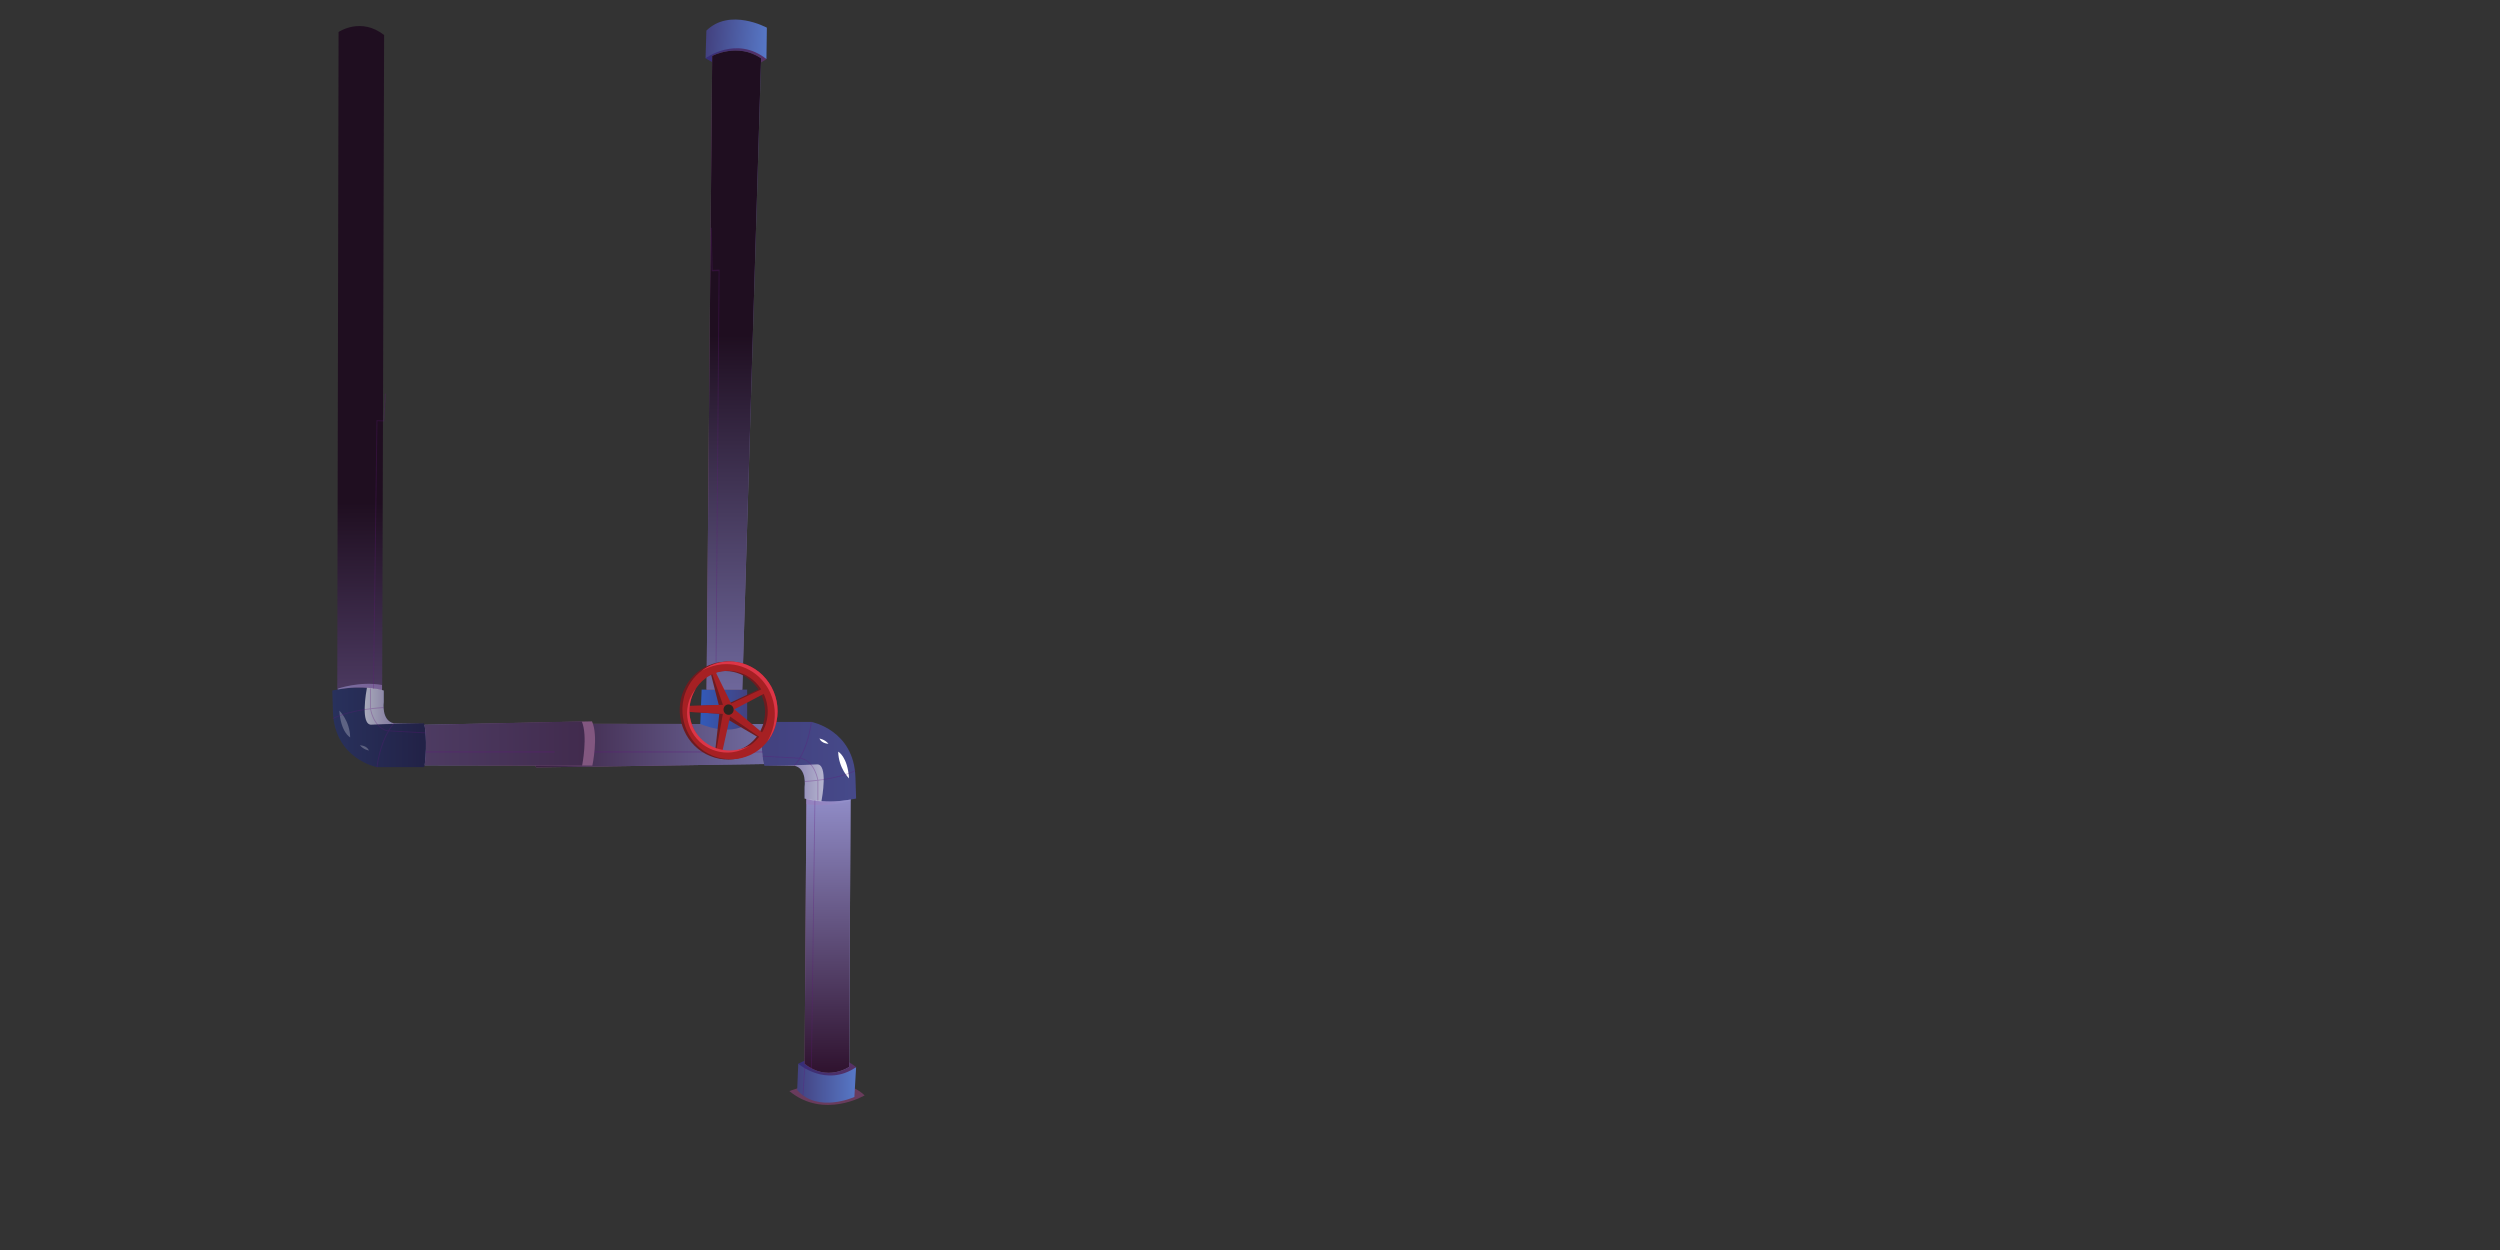 <svg width="1920" height="960" viewBox="0 0 1920 960" fill="none" xmlns="http://www.w3.org/2000/svg">
<rect x="0" y="0" width="1920" height="960" fill="#333333" stroke="none"/>
<g style="mix-blend-mode:multiply" opacity="0.8">
<path fill-rule="evenodd" clip-rule="evenodd" d="M664.052 841.248C664.052 841.248 632.774 859.767 606.262 837.987C606.262 837.987 644.258 822.353 664.052 841.248Z" fill="#773D66"/>
</g>
<path fill-rule="evenodd" clip-rule="evenodd" d="M656.166 842.463C656.166 842.463 628.177 855.234 612.238 837.188L613.058 816.979C613.058 816.979 636.898 824.868 657.494 819.551L656.162 842.463H656.166Z" fill="url(#paint0_linear_313_65661)"/>
<path fill-rule="evenodd" clip-rule="evenodd" d="M657.498 819.551C657.498 819.551 639.406 802.809 613.062 816.979C613.062 816.979 634.383 835.426 657.498 819.551Z" fill="url(#paint1_linear_313_65661)"/>
<path fill-rule="evenodd" clip-rule="evenodd" d="M588.948 21.264C588.948 21.264 560.569 5.779 542.508 23.502L541.855 44.745C541.855 44.745 567.435 38.262 588.625 45.381L588.948 21.264Z" fill="url(#paint2_linear_313_65661)"/>
<path fill-rule="evenodd" clip-rule="evenodd" d="M588.625 45.381C588.625 45.381 568.405 61.572 541.855 44.745C541.855 44.745 565.584 27.008 588.625 45.381Z" fill="url(#paint3_linear_313_65661)"/>
<path fill-rule="evenodd" clip-rule="evenodd" d="M652.23 819.32C652.23 819.32 635.417 831.064 617.918 816.979L619.403 604.41H653.228L652.226 819.32H652.23Z" fill="url(#paint4_linear_313_65661)"/>
<path fill-rule="evenodd" clip-rule="evenodd" d="M652.23 819.32C652.23 819.32 635.417 831.064 617.918 816.979L619.403 604.41H653.228L652.226 819.32H652.23Z" fill="url(#paint5_linear_313_65661)"/>
<path fill-rule="evenodd" clip-rule="evenodd" d="M623.164 554.421H587.016C581.375 569.202 587.016 588.062 587.016 588.062H610.017C620.01 590.072 617.918 604.413 617.918 604.413V613.276C617.96 613.291 617.985 613.305 618.028 613.305C618.894 613.482 624.429 614.641 630.898 615.22C633.072 615.411 635.36 615.536 637.601 615.536C646.699 615.536 657.491 613.28 657.491 613.28L656.983 597.106C655.882 560.588 623.161 554.421 623.161 554.421H623.164Z" fill="url(#paint6_linear_313_65661)"/>
<path style="mix-blend-mode:multiply" opacity="0.6" fill-rule="evenodd" clip-rule="evenodd" d="M653.228 614.055V614.712C653.228 614.712 636.319 620.641 619.3 617.515V613.561C619.3 613.561 633.889 617.831 653.228 614.055Z" fill="url(#paint7_linear_313_65661)"/>
<path style="mix-blend-mode:multiply" opacity="0.6" fill-rule="evenodd" clip-rule="evenodd" d="M587.019 588.062H610.021C620.014 590.072 617.921 604.413 617.921 604.413V613.276C617.964 613.291 617.989 613.305 618.031 613.305C624.5 615.191 630.873 615.383 630.873 615.383C630.873 615.383 630.887 615.33 630.901 615.22C631.342 612.893 636.159 586.435 627.324 587.042C618.06 587.675 587.019 588.062 587.019 588.062Z" fill="url(#paint8_linear_313_65661)"/>
<g style="mix-blend-mode:soft-light">
<path fill-rule="evenodd" clip-rule="evenodd" d="M652.073 597.831C652.073 597.831 644.003 590.069 643.747 577.288C643.747 577.288 650.919 580.946 652.073 597.831Z" fill="white"/>
</g>
<g style="mix-blend-mode:soft-light">
<path fill-rule="evenodd" clip-rule="evenodd" d="M636.265 571.203C636.265 571.203 631.058 571.203 629.317 567.203C629.317 567.203 633.299 567.725 636.265 571.203Z" fill="white"/>
</g>
<path fill-rule="evenodd" clip-rule="evenodd" d="M586.44 556.084L411.433 555.871C411.433 555.871 404.857 578.325 411.823 589.362L586.675 586.776C586.675 586.776 583.243 574.378 586.444 556.087L586.44 556.084Z" fill="url(#paint9_linear_313_65661)"/>
<path fill-rule="evenodd" clip-rule="evenodd" d="M586.44 556.084L411.433 555.871C411.433 555.871 404.857 578.325 411.823 589.362L586.675 586.776C586.675 586.776 583.243 574.378 586.444 556.087L586.44 556.084Z" fill="url(#paint10_linear_313_65661)"/>
<path fill-rule="evenodd" clip-rule="evenodd" d="M538.864 529.626L537.819 555.963C537.819 555.963 559.208 565.767 573.812 556.055V529.626H538.864Z" fill="url(#paint11_linear_313_65661)"/>
<path fill-rule="evenodd" clip-rule="evenodd" d="M542.647 529.626L546.963 42.944C546.963 42.944 566.682 32.511 584.515 44.802L570.06 529.626H542.647Z" fill="url(#paint12_linear_313_65661)"/>
<path fill-rule="evenodd" clip-rule="evenodd" d="M542.647 529.626L546.963 42.944C546.963 42.944 566.682 32.511 584.515 44.802L570.06 529.626H542.647Z" fill="url(#paint13_linear_313_65661)"/>
<g style="mix-blend-mode:multiply" opacity="0.3">
<path d="M657.139 592.09L656.833 591.475C642.095 598.8 618.44 599.795 618.202 599.805L618.23 600.494C618.468 600.484 642.269 599.482 657.139 592.093V592.09Z" fill="#60157A"/>
<path d="M623.509 554.471L622.827 554.375C619.345 578.708 609.878 587.728 609.786 587.816L610.255 588.321C610.351 588.232 619.995 579.042 623.512 554.471H623.509Z" fill="#60157A"/>
<path d="M628.464 614.935V599.28C628.443 599.091 626.376 585.053 615.502 582.037L585.595 580.385L585.556 581.074L615.392 582.712C625.761 585.596 627.765 599.191 627.782 599.326V614.935H628.468H628.464Z" fill="#60157A"/>
<path d="M626.187 614.647L625.498 614.64L622.83 820.125L617.612 819.973L616.376 841.255L617.065 841.297L618.258 820.679L623.509 820.836L623.512 820.484L626.187 614.647Z" fill="#60157A"/>
<path d="M550.127 530.046L549.425 530.046L551.914 208.205L546.592 208.358L545.872 175.009L546.575 174.954L547.269 207.262L552.623 207.103L552.618 207.654L550.127 530.046Z" fill="#60157A"/>
<path d="M409 577H586V578H409V577Z" fill="#60157A"/>
</g>
<path fill-rule="evenodd" clip-rule="evenodd" d="M260.018 24.585C260.018 24.585 277.159 12.852 295 26.924L293.486 539H259L260.021 24.585H260.018Z" fill="url(#paint14_linear_313_65661)"/>
<path fill-rule="evenodd" clip-rule="evenodd" d="M289.51 589.17H325.659C331.3 574.389 325.659 555.529 325.659 555.529H302.658C292.665 553.519 294.757 539.178 294.757 539.178V530.315C294.715 530.301 294.69 530.286 294.647 530.286C293.78 530.109 288.246 528.951 281.777 528.372C279.603 528.18 277.315 528.056 275.074 528.056C265.976 528.056 255.184 530.311 255.184 530.311L255.692 546.485C256.793 583.003 289.514 589.17 289.514 589.17H289.51Z" fill="url(#paint15_linear_313_65661)"/>
<path style="mix-blend-mode:multiply" opacity="0.6" fill-rule="evenodd" clip-rule="evenodd" d="M259.447 529.537V528.88C259.447 528.88 276.356 522.951 293.375 526.077V530.031C293.375 530.031 278.786 525.761 259.447 529.537Z" fill="url(#paint16_linear_313_65661)"/>
<path style="mix-blend-mode:multiply" opacity="0.6" fill-rule="evenodd" clip-rule="evenodd" d="M325.655 555.53H302.654C292.661 553.519 294.754 539.178 294.754 539.178V530.315C294.711 530.301 294.686 530.287 294.643 530.287C288.175 528.4 281.802 528.208 281.802 528.208C281.802 528.208 281.788 528.262 281.773 528.372C281.333 530.699 276.516 557.156 285.351 556.549C294.615 555.917 325.655 555.53 325.655 555.53Z" fill="url(#paint17_linear_313_65661)"/>
<g style="mix-blend-mode:soft-light" opacity="0.25">
<path fill-rule="evenodd" clip-rule="evenodd" d="M260.601 545.76C260.601 545.76 268.672 553.522 268.928 566.304C268.928 566.304 261.756 562.645 260.601 545.76Z" fill="white"/>
</g>
<g style="mix-blend-mode:soft-light" opacity="0.25">
<path fill-rule="evenodd" clip-rule="evenodd" d="M276.409 572.389C276.409 572.389 281.617 572.389 283.358 576.389C283.358 576.389 279.376 575.866 276.409 572.389Z" fill="white"/>
</g>
<path fill-rule="evenodd" clip-rule="evenodd" d="M326.172 587.784L454.933 588C454.933 588 459.77 565.205 454.645 554L326 556.625C326 556.625 328.525 569.211 326.17 587.78L326.172 587.784Z" fill="url(#paint18_linear_313_65661)"/>
<path fill-rule="evenodd" clip-rule="evenodd" d="M326.162 587.784L447.059 588C447.059 588 451.601 565.205 446.789 554L326 556.625C326 556.625 328.371 569.211 326.16 587.78L326.162 587.784Z" fill="url(#paint19_linear_313_65661)"/>
<g style="mix-blend-mode:multiply" opacity="0.3">
<path d="M255.536 551.502L255.841 552.116C270.58 544.791 294.235 543.797 294.473 543.786L294.444 543.097C294.206 543.107 270.406 544.109 255.536 551.498V551.502Z" fill="#60157A"/>
<path d="M289.166 589.121L289.848 589.217C293.329 564.883 302.796 555.864 302.889 555.775L302.42 555.27C302.324 555.359 292.679 564.549 289.162 589.121H289.166Z" fill="#60157A"/>
<path d="M284.21 528.656V544.311C284.231 544.5 286.299 558.539 297.173 561.555L327.08 563.206L327.119 562.517L297.283 560.88C286.913 557.995 284.91 544.4 284.892 544.265V528.656H284.207H284.21Z" fill="#60157A"/>
<path d="M286.487 528.944L287.176 528.951L289.844 323.466L295.063 323.619L296.299 302.337L295.61 302.294L294.416 322.912L289.166 322.755L289.162 323.107L286.487 528.944Z" fill="#60157A"/>
<path d="M426 578H327V577H426V578Z" fill="#60157A"/>
</g>
<g clip-path="url(#clip0_313_65661)">
<path d="M585.29 564.82L561.58 544.94L585.73 532.21L583.9 528.83L559.1 540.5L546.65 515.31L545.5 515.79L552.04 541.52L524.86 542.35L529.55 546.8L552.44 548.13L549.12 577.9L552.02 578.68L557.95 552L583.68 567.09L585.29 564.82Z" fill="#6E1B1F"/>
<path d="M593.39 557.84L593.1 558.74C592.99 559.05 592.89 559.35 592.78 559.66C592.56 560.27 592.32 560.86 592.07 561.46C591.56 562.65 591 563.81 590.38 564.93C589.13 567.18 587.64 569.28 585.96 571.2C582.59 575.03 578.46 578.06 573.92 580.12C569.41 582.17 564.52 583.25 559.62 583.32C557.19 583.36 554.76 583.14 552.37 582.69C549.99 582.24 547.69 581.56 545.42 580.63C541.01 578.86 536.89 576.17 533.47 572.77C530.08 569.43 527.31 565.44 525.38 561.06C523.45 556.73 522.3 552.06 522.05 547.33C521.93 544.99 522.02 542.63 522.32 540.31C522.47 539.15 522.68 538 522.94 536.87C523.07 536.3 523.21 535.74 523.36 535.18C523.44 534.9 523.52 534.62 523.6 534.34L523.73 533.92L523.87 533.49L523.99 533.11L524.14 532.68C524.24 532.4 524.33 532.13 524.44 531.86C524.64 531.32 524.86 530.78 525.09 530.25C525.54 529.19 526.05 528.14 526.6 527.13C527.7 525.1 528.99 523.17 530.44 521.39C533.35 517.82 536.93 514.81 540.94 512.6C544.96 510.37 549.44 508.91 554.05 508.39C558.7 507.86 563.49 508.27 568.05 509.57C572.66 510.91 577.07 513.19 580.9 516.27C584.78 519.4 588.03 523.36 590.45 527.8C592.87 532.31 594.42 537.32 594.93 542.45C595.46 547.63 594.93 552.9 593.4 557.81V557.83L593.39 557.84ZM586.34 555.35C587.49 551.33 587.83 547.1 587.34 542.97C586.86 538.87 585.56 534.89 583.58 531.32C581.65 527.78 579.03 524.65 575.97 522.16C572.96 519.67 569.48 517.81 565.8 516.68C562.16 515.54 558.34 515.12 554.59 515.46C550.87 515.79 547.2 516.85 543.86 518.58C540.54 520.29 537.51 522.65 535.02 525.52C533.78 526.95 532.66 528.51 531.7 530.17C531.22 531 530.78 531.85 530.37 532.73C530.17 533.17 529.98 533.61 529.79 534.06L529.53 534.73L529.41 535.06L529.28 535.44L529.05 536.11L528.83 536.81C528.69 537.28 528.56 537.75 528.44 538.22C528.2 539.17 528.01 540.13 527.85 541.09C527.55 543.03 527.42 545.01 527.48 546.99C527.6 550.97 528.46 554.97 530.05 558.68C531.66 562.42 533.96 565.88 536.85 568.74C539.78 571.64 543.24 573.94 547.08 575.49C548.97 576.24 550.99 576.82 553 577.17C555.04 577.53 557.11 577.64 559.17 577.56C561.24 577.47 563.29 577.13 565.29 576.6C567.29 576.06 569.23 575.29 571.07 574.34C574.77 572.42 578.03 569.71 580.64 566.45C581.95 564.83 583.08 563.06 584.04 561.2C584.52 560.27 584.95 559.32 585.33 558.35C585.52 557.86 585.7 557.37 585.87 556.88L586.11 556.13L586.34 555.35Z" fill="#6E1B1F"/>
<path d="M587.72 564.63L564.01 544.75L588.16 532.03L586.33 528.64L561.53 540.32L549.09 515.12L546.47 516.22L555.22 541.31L527.29 542.16L527.16 546.64L555.17 548.29L549.97 577.28L554.45 578.49L560.72 550.31L585.6 567.62L587.72 564.63Z" fill="#A62023"/>
<path d="M563.24 546.28C562.57 548.39 560.37 549.51 558.32 548.79C556.28 548.07 555.19 545.79 555.86 543.7C556.53 541.62 558.71 540.5 560.74 541.2C562.78 541.9 563.91 544.18 563.25 546.28H563.24Z" fill="#2C2520"/>
<path d="M595.46 557.67L595.17 558.57C595.06 558.88 594.96 559.18 594.85 559.48C594.63 560.09 594.39 560.69 594.14 561.28C593.63 562.47 593.07 563.63 592.45 564.75C591.2 567 589.71 569.1 588.03 571.02C584.66 574.85 580.53 577.88 575.99 579.94C571.48 581.99 566.59 583.07 561.69 583.14C559.26 583.18 556.83 582.96 554.44 582.51C552.06 582.06 549.76 581.38 547.49 580.45C543.09 578.68 538.96 575.99 535.54 572.59C532.15 569.25 529.38 565.26 527.45 560.88C525.53 556.57 524.39 551.89 524.14 547.17C524.01 544.83 524.11 542.47 524.41 540.15C524.56 538.99 524.77 537.84 525.03 536.71C525.16 536.14 525.3 535.58 525.45 535.02C525.53 534.74 525.61 534.46 525.69 534.18L525.82 533.76L525.96 533.33L526.08 532.95L526.23 532.52C526.33 532.24 526.42 531.97 526.53 531.7C526.73 531.16 526.95 530.62 527.18 530.09C527.63 529.03 528.14 527.98 528.69 526.97C529.79 524.94 531.08 523.01 532.53 521.23C535.44 517.66 539.02 514.65 543.03 512.44C547.04 510.21 551.51 508.75 556.12 508.23C560.77 507.7 565.56 508.1 570.12 509.41C574.73 510.75 579.14 513.03 582.97 516.11C586.85 519.24 590.1 523.2 592.52 527.64C594.94 532.15 596.49 537.16 597 542.29C597.53 547.47 597 552.74 595.47 557.65V557.67H595.46ZM588.41 555.18C589.56 551.16 589.9 546.93 589.41 542.8C588.93 538.7 587.63 534.72 585.64 531.15C583.71 527.61 581.09 524.48 578.03 521.99C575.02 519.5 571.54 517.64 567.86 516.51C564.22 515.37 560.4 514.95 556.64 515.29C552.92 515.62 549.25 516.68 545.91 518.41C542.58 520.12 539.56 522.48 537.07 525.35C535.83 526.78 534.72 528.34 533.76 530C533.28 530.83 532.84 531.68 532.43 532.56C532.23 533 532.04 533.44 531.85 533.89L531.59 534.56L531.47 534.89L531.34 535.27L531.11 535.94L530.89 536.64C530.75 537.11 530.62 537.58 530.5 538.05C530.26 539 530.07 539.96 529.91 540.92C529.61 542.86 529.48 544.84 529.54 546.82C529.66 550.8 530.52 554.8 532.11 558.51C533.72 562.25 536.03 565.71 538.91 568.57C541.84 571.47 545.3 573.77 549.14 575.32C551.03 576.07 553.05 576.65 555.06 577C557.1 577.36 559.17 577.47 561.23 577.39C563.3 577.3 565.35 576.96 567.35 576.43C569.35 575.89 571.29 575.12 573.13 574.17C576.83 572.25 580.1 569.54 582.7 566.28C584.01 564.66 585.14 562.89 586.1 561.03C586.58 560.1 587.01 559.15 587.39 558.18C587.58 557.69 587.76 557.2 587.93 556.71L588.17 555.96L588.4 555.18V555.2L588.41 555.18Z" fill="#A62023"/>
<path d="M594.13 561.28C594.38 560.69 594.62 560.09 594.84 559.48C594.95 559.18 595.06 558.88 595.16 558.57L595.45 557.67V557.65C596.98 552.73 597.52 547.46 596.99 542.29C596.48 537.16 594.93 532.15 592.51 527.64C590.09 523.2 586.84 519.25 582.96 516.11C579.13 513.03 574.72 510.75 570.11 509.41C565.56 508.1 560.77 507.69 556.12 508.23C551.51 508.76 547.04 510.22 543.01 512.44C541.56 513.24 540.18 514.14 538.86 515.13C540.83 514.05 542.85 513.12 544.91 512.37C546.97 511.62 549.07 511.04 551.19 510.65C555.42 509.86 559.7 509.83 563.83 510.51C564.86 510.68 565.89 510.89 566.9 511.15C567.91 511.41 568.91 511.69 569.88 512.03C571.84 512.73 573.74 513.56 575.55 514.56C577.35 515.56 579.1 516.7 580.69 517.98C582.31 519.26 583.8 520.68 585.17 522.22C586.55 523.75 587.8 525.41 588.91 527.15C589.19 527.58 589.47 528.03 589.72 528.46L589.92 528.81L590.1 529.14L590.47 529.82C590.95 530.74 591.39 531.68 591.81 532.63C592.64 534.54 593.29 536.52 593.82 538.54C594.08 539.55 594.29 540.58 594.47 541.61C594.65 542.65 594.79 543.68 594.89 544.73C595.28 548.91 595 553.23 594.05 557.41C593.81 558.48 593.53 559.52 593.21 560.56C592.89 561.6 592.52 562.63 592.12 563.65C591.31 565.69 590.33 567.68 589.19 569.63C590.4 568.1 591.5 566.47 592.45 564.76C593.07 563.63 593.64 562.48 594.14 561.29L594.13 561.28Z" fill="#DD3547"/>
<path d="M530.22 535.58C530.01 536.05 529.81 536.53 529.63 537.01C529.54 537.25 529.45 537.49 529.36 537.74L529.12 538.45V538.47C527.84 542.38 527.39 546.57 527.83 550.69C528.26 554.77 529.55 558.75 531.57 562.34C533.59 565.87 536.3 569.01 539.54 571.51C542.74 573.96 546.41 575.77 550.26 576.84C554.06 577.88 558.06 578.21 561.94 577.78C565.78 577.36 569.52 576.2 572.88 574.43C574.09 573.8 575.24 573.08 576.35 572.29C574.7 573.15 573.02 573.89 571.3 574.49C569.58 575.08 567.83 575.55 566.06 575.86C562.53 576.49 558.96 576.52 555.51 575.97C554.65 575.84 553.79 575.67 552.95 575.46C552.1 575.26 551.28 575.03 550.46 574.76C548.83 574.21 547.24 573.55 545.73 572.75C544.22 571.96 542.77 571.05 541.44 570.03C540.09 569.02 538.84 567.89 537.7 566.66C536.54 565.44 535.51 564.13 534.58 562.74C534.35 562.4 534.12 562.04 533.91 561.7L533.74 561.43L533.59 561.17L533.28 560.63C532.88 559.9 532.51 559.15 532.16 558.4C531.47 556.88 530.92 555.31 530.48 553.7C530.26 552.9 530.09 552.08 529.94 551.26C529.79 550.43 529.67 549.61 529.59 548.78C529.26 545.45 529.5 542.02 530.29 538.7C530.49 537.85 530.73 537.02 530.99 536.2C531.25 535.37 531.57 534.55 531.9 533.74C532.58 532.12 533.4 530.53 534.35 528.99C533.34 530.2 532.43 531.5 531.63 532.86C531.11 533.75 530.64 534.68 530.22 535.62V535.58Z" fill="#DD3547"/>
</g>
<defs>
<linearGradient id="paint0_linear_313_65661" x1="612.238" y1="831.913" x2="657.494" y2="831.913" gradientUnits="userSpaceOnUse">
<stop offset="0.02" stop-color="#434280"/>
<stop offset="1" stop-color="#5778C7"/>
</linearGradient>
<linearGradient id="paint1_linear_313_65661" x1="613.058" y1="818.641" x2="657.494" y2="818.641" gradientUnits="userSpaceOnUse">
<stop stop-color="#352E7A"/>
<stop offset="0.98" stop-color="#573163"/>
</linearGradient>
<linearGradient id="paint2_linear_313_65661" x1="542.137" y1="29.02" x2="589.571" y2="32.411" gradientUnits="userSpaceOnUse">
<stop offset="0.02" stop-color="#434280"/>
<stop offset="1" stop-color="#5778C7"/>
</linearGradient>
<linearGradient id="paint3_linear_313_65661" x1="542" y1="42.995" x2="588.576" y2="46.326" gradientUnits="userSpaceOnUse">
<stop stop-color="#352E7A"/>
<stop offset="0.98" stop-color="#573163"/>
</linearGradient>
<linearGradient id="paint4_linear_313_65661" x1="617.918" y1="714.16" x2="653.228" y2="714.16" gradientUnits="userSpaceOnUse">
<stop offset="0.02" stop-color="#825780"/>
<stop offset="1" stop-color="#908CC7"/>
</linearGradient>
<linearGradient id="paint5_linear_313_65661" x1="636" y1="824" x2="636" y2="613" gradientUnits="userSpaceOnUse">
<stop stop-color="#2F122E"/>
<stop offset="1" stop-color="#908CC7"/>
</linearGradient>
<linearGradient id="paint6_linear_313_65661" x1="584.511" y1="584.978" x2="1054.04" y2="584.978" gradientUnits="userSpaceOnUse">
<stop offset="0.02" stop-color="#434280"/>
<stop offset="1" stop-color="#5778C7"/>
</linearGradient>
<linearGradient id="paint7_linear_313_65661" x1="619.3" y1="615.994" x2="653.228" y2="615.994" gradientUnits="userSpaceOnUse">
<stop stop-color="#977CBA"/>
<stop offset="0.46" stop-color="#9785C2"/>
<stop offset="1" stop-color="#9897D1"/>
</linearGradient>
<linearGradient id="paint8_linear_313_65661" x1="587.016" y1="601.209" x2="632.607" y2="601.209" gradientUnits="userSpaceOnUse">
<stop stop-color="#977CBA"/>
<stop offset="0.14" stop-color="#9E85BE"/>
<stop offset="0.38" stop-color="#B29ECC"/>
<stop offset="0.67" stop-color="#D3C8E2"/>
<stop offset="1" stop-color="white"/>
</linearGradient>
<linearGradient id="paint9_linear_313_65661" x1="586.671" y1="572.616" x2="498.619" y2="572.616" gradientUnits="userSpaceOnUse">
<stop stop-color="#716CA1"/>
<stop offset="0.98" stop-color="#825780"/>
</linearGradient>
<linearGradient id="paint10_linear_313_65661" x1="586.671" y1="572.616" x2="375.5" y2="573" gradientUnits="userSpaceOnUse">
<stop stop-color="#716CA1"/>
<stop offset="0.98" stop-color="#2F122E"/>
</linearGradient>
<linearGradient id="paint11_linear_313_65661" x1="573.815" y1="544.986" x2="537.819" y2="544.986" gradientUnits="userSpaceOnUse">
<stop offset="0.02" stop-color="#434280"/>
<stop offset="1" stop-color="#325AB9"/>
</linearGradient>
<linearGradient id="paint12_linear_313_65661" x1="584.511" y1="284.216" x2="542.643" y2="284.216" gradientUnits="userSpaceOnUse">
<stop stop-color="#716CA1"/>
<stop offset="0.98" stop-color="#825780"/>
</linearGradient>
<linearGradient id="paint13_linear_313_65661" x1="564" y1="530" x2="564" y2="252" gradientUnits="userSpaceOnUse">
<stop stop-color="#6E679B"/>
<stop offset="0.98" stop-color="#1F0E20"/>
</linearGradient>
<linearGradient id="paint14_linear_313_65661" x1="276.896" y1="386" x2="277.125" y2="533" gradientUnits="userSpaceOnUse">
<stop stop-color="#1F0E20"/>
<stop offset="1" stop-color="#4C3A61"/>
</linearGradient>
<linearGradient id="paint15_linear_313_65661" x1="328.163" y1="558.613" x2="137.5" y2="559" gradientUnits="userSpaceOnUse">
<stop offset="0.02" stop-color="#222247"/>
<stop offset="1" stop-color="#344B81"/>
</linearGradient>
<linearGradient id="paint16_linear_313_65661" x1="293.375" y1="527.597" x2="259.447" y2="527.597" gradientUnits="userSpaceOnUse">
<stop stop-color="#977CBA"/>
<stop offset="0.46" stop-color="#9785C2"/>
<stop offset="1" stop-color="#9897D1"/>
</linearGradient>
<linearGradient id="paint17_linear_313_65661" x1="325.659" y1="542.382" x2="280.068" y2="542.382" gradientUnits="userSpaceOnUse">
<stop stop-color="#977CBA"/>
<stop offset="0.14" stop-color="#9E85BE"/>
<stop offset="0.38" stop-color="#B29ECC"/>
<stop offset="0.67" stop-color="#D3C8E2"/>
<stop offset="1" stop-color="white"/>
</linearGradient>
<linearGradient id="paint18_linear_313_65661" x1="326.003" y1="571" x2="390.786" y2="571" gradientUnits="userSpaceOnUse">
<stop stop-color="#716CA1"/>
<stop offset="0.98" stop-color="#825780"/>
</linearGradient>
<linearGradient id="paint19_linear_313_65661" x1="326.002" y1="571" x2="646.656" y2="570.82" gradientUnits="userSpaceOnUse">
<stop stop-color="#4D3B62"/>
<stop offset="0.98" stop-color="#2F122E"/>
</linearGradient>
<clipPath id="clip0_313_65661">
<rect width="75.2" height="75.3" fill="white" transform="translate(522 508)"/>
</clipPath>
</defs>
</svg>
